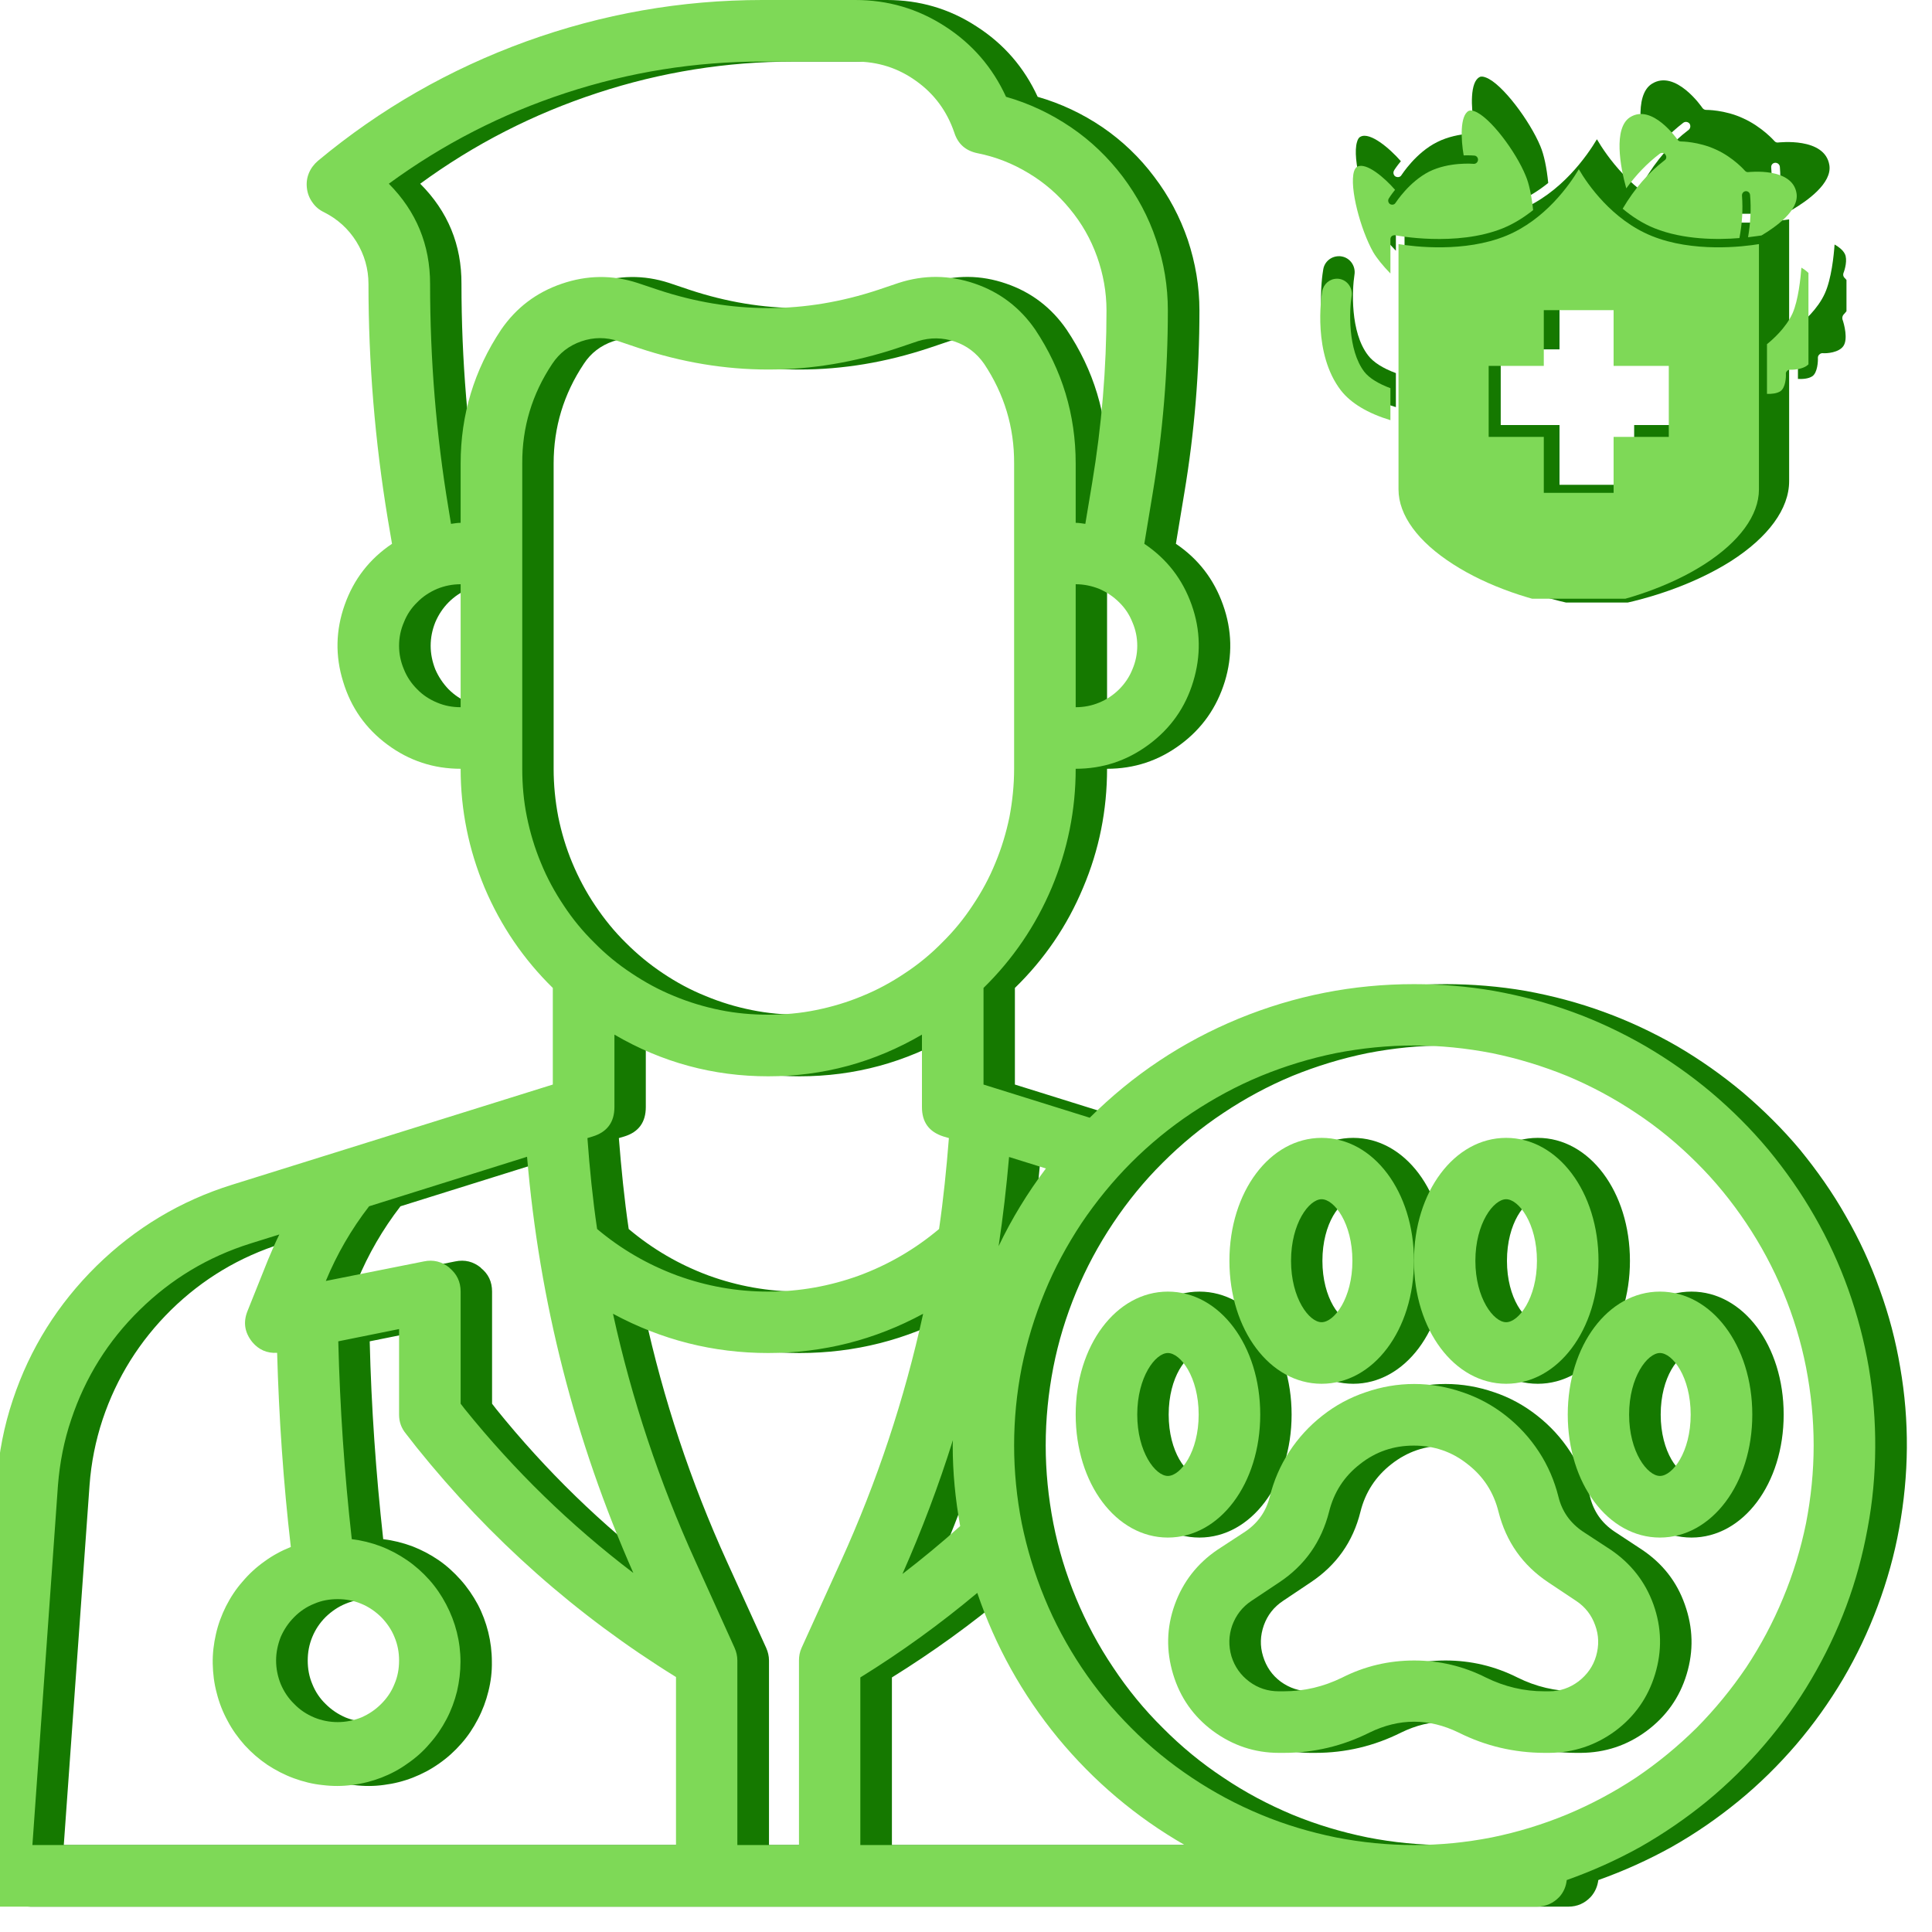 <svg xmlns="http://www.w3.org/2000/svg" xmlns:xlink="http://www.w3.org/1999/xlink" width="50" zoomAndPan="magnify" viewBox="0 0 37.5 37.5" height="50" preserveAspectRatio="xMidYMid meet" version="1.0"><defs><clipPath id="dc95990bd5"><path d="M 26 1.332 L 31 1.332 L 31 5 L 26 5 Z M 26 1.332 " clip-rule="nonzero"/></clipPath><clipPath id="4ac1de2ab5"><path d="M 25.48 4 L 28 4 L 28 8 L 25.48 8 Z M 25.48 4 " clip-rule="nonzero"/></clipPath><clipPath id="937cb8b2f0"><path d="M 31 1.332 L 35.84 1.332 L 35.84 5 L 31 5 Z M 31 1.332 " clip-rule="nonzero"/></clipPath><clipPath id="d3828ae75a"><path d="M 27 2 L 35 2 L 35 11.695 L 27 11.695 Z M 27 2 " clip-rule="nonzero"/></clipPath><clipPath id="f6867a6b6d"><path d="M 34 4 L 35.84 4 L 35.84 8 L 34 8 Z M 34 4 " clip-rule="nonzero"/></clipPath><clipPath id="84b5da9055"><path d="M 0 0 L 37.008 0 L 37.008 37.008 L 0 37.008 Z M 0 0 " clip-rule="nonzero"/></clipPath><clipPath id="c00f959763"><path d="M 0 0 L 37 0 L 37 37.008 L 0 37.008 Z M 0 0 " clip-rule="nonzero"/></clipPath><clipPath id="bb75c002d1"><path d="M 25.48 5 L 27 5 L 27 9 L 25.48 9 Z M 25.48 5 " clip-rule="nonzero"/></clipPath><clipPath id="aecf0e7faf"><path d="M 27 3 L 35 3 L 35 11.621 L 27 11.621 Z M 27 3 " clip-rule="nonzero"/></clipPath><clipPath id="e3e78e0bf9"><path d="M 34 5 L 35.102 5 L 35.102 8 L 34 8 Z M 34 5 " clip-rule="nonzero"/></clipPath></defs><g clip-path="url(#dc95990bd5)"><path fill="#157900" d="M 29.426 3.926 C 29.66 3.832 29.867 3.699 30.051 3.551 C 30.02 3.246 29.969 3.004 29.898 2.836 C 29.695 2.348 29.156 1.621 28.84 1.504 C 28.789 1.484 28.746 1.48 28.719 1.496 C 28.531 1.59 28.551 2.086 28.613 2.418 C 28.742 2.414 28.824 2.422 28.832 2.422 C 28.879 2.426 28.914 2.469 28.91 2.516 C 28.906 2.562 28.863 2.594 28.816 2.59 C 28.812 2.59 28.312 2.547 27.895 2.758 C 27.477 2.965 27.207 3.395 27.203 3.398 C 27.188 3.426 27.16 3.438 27.133 3.438 C 27.117 3.438 27.102 3.434 27.086 3.426 C 27.047 3.402 27.035 3.348 27.059 3.309 C 27.062 3.301 27.109 3.227 27.191 3.129 C 26.969 2.875 26.594 2.559 26.41 2.652 C 26.379 2.664 26.355 2.699 26.34 2.754 C 26.238 3.082 26.48 3.957 26.738 4.418 C 26.812 4.551 26.93 4.699 27.094 4.867 L 27.094 4.156 C 27.094 4.129 27.105 4.105 27.125 4.09 C 27.145 4.074 27.168 4.066 27.195 4.074 C 27.207 4.074 28.457 4.32 29.426 3.926 Z M 29.426 3.926 " fill-opacity="1" fill-rule="nonzero"/></g><g clip-path="url(#4ac1de2ab5)"><path fill="#157900" d="M 26.555 6.898 C 26.203 6.445 26.246 5.617 26.289 5.34 C 26.32 5.168 26.207 5.004 26.039 4.977 C 26.023 4.973 26.004 4.973 25.988 4.973 C 25.836 4.973 25.707 5.082 25.684 5.23 C 25.66 5.363 25.484 6.527 26.07 7.285 C 26.273 7.551 26.617 7.758 27.094 7.902 L 27.094 7.242 C 26.84 7.148 26.656 7.031 26.555 6.898 Z M 26.555 6.898 " fill-opacity="1" fill-rule="nonzero"/></g><g clip-path="url(#937cb8b2f0)"><path fill="#157900" d="M 35.508 3.207 C 35.422 2.656 34.523 2.766 34.512 2.766 C 34.484 2.77 34.457 2.758 34.438 2.734 C 34.438 2.734 34.199 2.461 33.836 2.297 C 33.477 2.129 33.117 2.133 33.113 2.133 C 33.086 2.133 33.059 2.117 33.043 2.094 C 33.039 2.086 32.52 1.332 32.059 1.629 C 31.711 1.855 31.855 2.656 31.98 3.098 C 32.188 2.816 32.414 2.582 32.672 2.383 C 32.711 2.355 32.762 2.363 32.793 2.398 C 32.82 2.438 32.812 2.492 32.777 2.52 C 32.438 2.777 32.152 3.105 31.906 3.523 C 32.094 3.68 32.316 3.824 32.562 3.926 C 33.164 4.168 33.871 4.168 34.324 4.133 C 34.383 3.832 34.402 3.543 34.379 3.25 C 34.375 3.203 34.406 3.164 34.453 3.16 C 34.5 3.156 34.543 3.191 34.547 3.238 C 34.57 3.527 34.555 3.816 34.5 4.117 C 34.648 4.098 34.746 4.082 34.781 4.074 C 35.082 3.898 35.562 3.555 35.508 3.207 Z M 35.508 3.207 " fill-opacity="1" fill-rule="nonzero"/></g><g clip-path="url(#d3828ae75a)"><path fill="#157900" d="M 32.5 4.082 C 31.684 3.754 31.176 3.012 30.996 2.703 C 30.812 3.012 30.305 3.754 29.488 4.082 C 28.629 4.434 27.59 4.309 27.262 4.258 L 27.262 9.34 C 27.262 9.875 27.664 10.426 28.395 10.891 C 29.086 11.332 30.035 11.668 30.996 11.809 C 31.957 11.668 32.902 11.332 33.598 10.891 C 34.324 10.426 34.727 9.875 34.727 9.34 L 34.727 4.258 C 34.402 4.309 33.363 4.434 32.5 4.082 Z M 32.863 8.25 L 31.719 8.25 L 31.719 9.41 L 30.27 9.41 L 30.27 8.25 L 29.129 8.25 L 29.129 6.781 L 30.27 6.781 L 30.27 5.621 L 31.719 5.621 L 31.719 6.781 L 32.863 6.781 Z M 32.863 8.25 " fill-opacity="1" fill-rule="nonzero"/></g><g clip-path="url(#f6867a6b6d)"><path fill="#157900" d="M 35.781 6.109 C 35.785 6.105 35.965 5.926 35.965 5.738 C 35.965 5.551 35.805 5.395 35.805 5.395 C 35.777 5.371 35.77 5.332 35.781 5.301 C 35.809 5.234 35.863 5.039 35.809 4.93 C 35.773 4.855 35.688 4.789 35.609 4.746 C 35.594 4.965 35.547 5.414 35.422 5.691 C 35.285 6 34.996 6.25 34.898 6.328 L 34.898 7.355 C 34.98 7.359 35.102 7.355 35.18 7.301 C 35.277 7.23 35.289 7.016 35.285 6.945 C 35.285 6.922 35.293 6.898 35.312 6.883 C 35.328 6.863 35.352 6.855 35.375 6.855 C 35.457 6.863 35.695 6.844 35.781 6.715 C 35.871 6.582 35.797 6.297 35.762 6.199 C 35.754 6.168 35.762 6.133 35.781 6.109 Z M 35.781 6.109 " fill-opacity="1" fill-rule="nonzero"/></g><path fill="#157900" d="M 31.875 30.082 L 31.336 29.727 C 31.09 29.562 30.934 29.34 30.863 29.055 C 30.785 28.742 30.656 28.449 30.48 28.18 C 30.305 27.91 30.09 27.676 29.836 27.477 C 29.582 27.277 29.305 27.125 29 27.023 C 28.695 26.918 28.383 26.863 28.059 26.863 C 27.734 26.863 27.422 26.918 27.117 27.023 C 26.812 27.125 26.535 27.277 26.281 27.477 C 26.027 27.676 25.812 27.91 25.637 28.18 C 25.461 28.449 25.332 28.742 25.254 29.055 C 25.184 29.34 25.027 29.562 24.781 29.727 L 24.242 30.082 C 23.848 30.348 23.57 30.703 23.414 31.148 C 23.254 31.594 23.242 32.043 23.379 32.496 C 23.516 32.949 23.777 33.316 24.156 33.598 C 24.535 33.879 24.961 34.023 25.434 34.023 L 25.531 34.023 C 26.117 34.023 26.672 33.891 27.195 33.629 C 27.77 33.348 28.348 33.348 28.922 33.629 C 29.445 33.891 30 34.02 30.586 34.023 L 30.684 34.023 C 31.156 34.02 31.582 33.879 31.961 33.598 C 32.34 33.316 32.602 32.949 32.738 32.496 C 32.875 32.043 32.863 31.594 32.703 31.145 C 32.547 30.699 32.27 30.348 31.875 30.082 Z M 30.684 32.828 L 30.586 32.828 C 30.188 32.828 29.812 32.738 29.457 32.562 C 29.016 32.34 28.551 32.23 28.059 32.23 C 27.566 32.23 27.102 32.34 26.66 32.562 C 26.305 32.738 25.926 32.828 25.527 32.828 L 25.434 32.828 C 25.223 32.828 25.031 32.766 24.859 32.641 C 24.691 32.516 24.578 32.352 24.516 32.148 C 24.453 31.945 24.461 31.746 24.531 31.547 C 24.602 31.348 24.727 31.191 24.902 31.074 L 25.438 30.715 C 25.938 30.383 26.262 29.926 26.406 29.344 C 26.5 28.965 26.703 28.656 27.008 28.418 C 27.316 28.176 27.664 28.059 28.051 28.059 C 28.441 28.059 28.789 28.176 29.098 28.418 C 29.402 28.656 29.605 28.965 29.699 29.344 C 29.844 29.926 30.168 30.383 30.668 30.715 L 31.203 31.074 C 31.379 31.191 31.504 31.348 31.574 31.543 C 31.645 31.742 31.652 31.941 31.59 32.145 C 31.531 32.344 31.418 32.508 31.25 32.637 C 31.082 32.762 30.891 32.828 30.684 32.828 Z M 30.684 32.828 " fill-opacity="1" fill-rule="nonzero"/><path fill="#157900" d="M 25.07 27.457 C 25.07 26.117 24.285 25.07 23.281 25.07 C 22.277 25.07 21.488 26.117 21.488 27.457 C 21.488 28.797 22.277 29.844 23.281 29.844 C 24.285 29.844 25.07 28.797 25.07 27.457 Z M 22.684 27.457 C 22.684 26.727 23.035 26.262 23.281 26.262 C 23.523 26.262 23.879 26.727 23.879 27.457 C 23.879 28.184 23.523 28.648 23.281 28.648 C 23.035 28.648 22.684 28.184 22.684 27.457 Z M 22.684 27.457 " fill-opacity="1" fill-rule="nonzero"/><path fill="#157900" d="M 26.266 26.859 C 27.27 26.859 28.055 25.812 28.055 24.473 C 28.055 23.133 27.27 22.086 26.266 22.086 C 25.262 22.086 24.473 23.133 24.473 24.473 C 24.473 25.812 25.262 26.859 26.266 26.859 Z M 26.266 23.277 C 26.508 23.277 26.863 23.742 26.863 24.473 C 26.863 25.199 26.508 25.664 26.266 25.664 C 26.02 25.664 25.668 25.199 25.668 24.473 C 25.668 23.742 26.02 23.277 26.266 23.277 Z M 26.266 23.277 " fill-opacity="1" fill-rule="nonzero"/><path fill="#157900" d="M 31.039 27.457 C 31.039 28.797 31.824 29.844 32.832 29.844 C 33.836 29.844 34.621 28.797 34.621 27.457 C 34.621 26.117 33.836 25.07 32.832 25.07 C 31.824 25.07 31.039 26.117 31.039 27.457 Z M 33.426 27.457 C 33.426 28.184 33.074 28.648 32.832 28.648 C 32.586 28.648 32.234 28.184 32.234 27.457 C 32.234 26.727 32.586 26.262 32.832 26.262 C 33.074 26.262 33.426 26.727 33.426 27.457 Z M 33.426 27.457 " fill-opacity="1" fill-rule="nonzero"/><path fill="#157900" d="M 29.848 26.859 C 30.852 26.859 31.637 25.812 31.637 24.473 C 31.637 23.133 30.852 22.086 29.848 22.086 C 28.84 22.086 28.055 23.133 28.055 24.473 C 28.055 25.812 28.84 26.859 29.848 26.859 Z M 29.848 23.277 C 30.09 23.277 30.441 23.742 30.441 24.473 C 30.441 25.199 30.09 25.664 29.848 25.664 C 29.602 25.664 29.25 25.199 29.25 24.473 C 29.25 23.742 29.602 23.277 29.848 23.277 Z M 29.848 23.277 " fill-opacity="1" fill-rule="nonzero"/><g clip-path="url(#84b5da9055)"><path fill="#157900" d="M 28.055 19.102 C 26.875 19.102 25.742 19.324 24.652 19.773 C 23.562 20.223 22.598 20.863 21.762 21.695 L 19.699 21.051 L 19.699 19.176 C 20.273 18.617 20.715 17.969 21.023 17.23 C 21.336 16.492 21.488 15.723 21.488 14.922 C 22.016 14.922 22.488 14.766 22.91 14.453 C 23.332 14.141 23.617 13.734 23.773 13.23 C 23.926 12.73 23.914 12.23 23.738 11.738 C 23.562 11.242 23.258 10.848 22.824 10.555 L 22.988 9.566 C 23.184 8.395 23.281 7.215 23.281 6.027 C 23.281 5.559 23.203 5.102 23.055 4.656 C 22.902 4.211 22.688 3.805 22.402 3.43 C 22.121 3.055 21.785 2.734 21.398 2.469 C 21.012 2.207 20.59 2.008 20.141 1.879 C 19.879 1.309 19.484 0.852 18.953 0.512 C 18.426 0.168 17.844 0 17.215 0 L 15.406 0 C 13.832 0 12.305 0.27 10.82 0.805 C 9.34 1.344 7.992 2.113 6.781 3.121 C 6.703 3.188 6.645 3.266 6.609 3.359 C 6.57 3.453 6.559 3.551 6.57 3.652 C 6.582 3.754 6.617 3.844 6.672 3.926 C 6.73 4.012 6.805 4.074 6.898 4.117 C 7.164 4.25 7.371 4.441 7.527 4.691 C 7.684 4.945 7.762 5.219 7.762 5.512 C 7.762 7.043 7.887 8.562 8.141 10.074 L 8.219 10.555 C 7.785 10.848 7.48 11.242 7.305 11.738 C 7.129 12.23 7.117 12.73 7.27 13.23 C 7.422 13.734 7.711 14.141 8.133 14.453 C 8.555 14.766 9.027 14.922 9.551 14.922 C 9.551 15.723 9.707 16.492 10.02 17.23 C 10.328 17.969 10.77 18.617 11.344 19.176 L 11.344 21.051 L 5.113 22.996 C 4.113 23.309 3.234 23.836 2.484 24.57 C 1.738 25.309 1.195 26.172 0.859 27.168 C 0.691 27.68 0.586 28.203 0.547 28.742 L 0.004 36.367 C -0.012 36.539 0.043 36.691 0.16 36.816 C 0.281 36.945 0.426 37.008 0.598 37.008 L 30.441 37.008 C 30.617 37.008 30.762 36.941 30.879 36.816 C 30.961 36.723 31.008 36.613 31.023 36.492 C 31.516 36.316 31.992 36.102 32.449 35.848 C 32.906 35.59 33.336 35.293 33.742 34.961 C 34.148 34.629 34.52 34.262 34.863 33.863 C 35.203 33.465 35.504 33.043 35.773 32.59 C 36.039 32.137 36.262 31.668 36.445 31.176 C 36.629 30.684 36.77 30.18 36.863 29.664 C 36.957 29.148 37.008 28.629 37.012 28.105 C 37.016 27.582 36.973 27.059 36.883 26.543 C 36.797 26.027 36.664 25.52 36.484 25.027 C 36.309 24.535 36.09 24.059 35.828 23.605 C 35.57 23.148 35.27 22.723 34.938 22.316 C 34.602 21.914 34.23 21.547 33.832 21.207 C 33.43 20.871 33.004 20.57 32.551 20.305 C 32.094 20.043 31.621 19.82 31.129 19.641 C 30.637 19.461 30.133 19.328 29.617 19.234 C 29.102 19.145 28.578 19.102 28.055 19.102 Z M 19.25 29.621 C 18.887 29.945 18.516 30.254 18.129 30.551 C 18.5 29.703 18.828 28.836 19.109 27.953 C 19.109 27.984 19.102 28.02 19.102 28.055 C 19.105 28.582 19.152 29.102 19.25 29.621 Z M 9.332 24.605 C 9.188 24.488 9.023 24.445 8.836 24.484 L 6.934 24.863 C 7.148 24.344 7.43 23.859 7.773 23.414 L 10.844 22.453 C 11.082 25.262 11.77 27.953 12.906 30.531 C 11.684 29.605 10.594 28.543 9.633 27.352 L 9.551 27.246 L 9.551 25.07 C 9.551 24.879 9.48 24.727 9.332 24.609 Z M 8.359 32.23 C 8.359 32.391 8.328 32.543 8.27 32.688 C 8.207 32.836 8.121 32.965 8.008 33.074 C 7.898 33.188 7.77 33.273 7.621 33.336 C 7.477 33.395 7.324 33.426 7.164 33.426 C 7.008 33.426 6.855 33.395 6.707 33.336 C 6.562 33.273 6.434 33.188 6.32 33.074 C 6.207 32.965 6.121 32.836 6.062 32.688 C 6 32.543 5.973 32.391 5.973 32.23 C 5.973 32.074 6 31.922 6.062 31.773 C 6.121 31.629 6.207 31.5 6.32 31.387 C 6.434 31.277 6.562 31.188 6.707 31.129 C 6.855 31.066 7.008 31.039 7.164 31.039 C 7.324 31.039 7.477 31.066 7.621 31.129 C 7.77 31.188 7.898 31.277 8.008 31.387 C 8.121 31.5 8.207 31.629 8.27 31.773 C 8.328 31.922 8.359 32.074 8.359 32.23 Z M 14.871 31.984 L 14.109 30.309 C 13.406 28.762 12.875 27.16 12.512 25.5 C 13.449 26.008 14.453 26.262 15.52 26.262 C 16.59 26.262 17.594 26.008 18.531 25.5 C 18.168 27.16 17.637 28.762 16.934 30.309 L 16.172 31.984 C 16.137 32.062 16.117 32.145 16.117 32.23 L 16.117 35.812 L 14.926 35.812 L 14.926 32.23 C 14.926 32.145 14.906 32.062 14.871 31.984 Z M 20.914 22.68 C 20.555 23.152 20.25 23.656 19.992 24.188 C 20.082 23.617 20.148 23.039 20.199 22.457 Z M 21.488 13.727 L 21.488 11.34 C 21.648 11.34 21.801 11.371 21.945 11.43 C 22.094 11.492 22.223 11.578 22.336 11.691 C 22.445 11.801 22.531 11.93 22.594 12.078 C 22.652 12.223 22.684 12.375 22.684 12.535 C 22.684 12.691 22.652 12.844 22.594 12.992 C 22.531 13.137 22.445 13.266 22.336 13.379 C 22.223 13.492 22.094 13.578 21.945 13.637 C 21.801 13.699 21.648 13.727 21.488 13.727 Z M 8.359 12.535 C 8.359 12.375 8.391 12.223 8.449 12.078 C 8.512 11.93 8.598 11.801 8.707 11.691 C 8.82 11.578 8.949 11.492 9.094 11.43 C 9.242 11.371 9.395 11.34 9.551 11.34 L 9.551 13.727 C 9.395 13.727 9.242 13.699 9.094 13.637 C 8.949 13.578 8.82 13.492 8.707 13.379 C 8.598 13.266 8.512 13.137 8.449 12.992 C 8.391 12.844 8.359 12.691 8.359 12.535 Z M 10.336 6.398 C 9.812 7.184 9.551 8.051 9.551 8.996 L 9.551 10.148 C 9.488 10.148 9.426 10.16 9.363 10.168 L 9.316 9.879 C 9.078 8.434 8.957 6.977 8.957 5.512 C 8.961 4.754 8.695 4.105 8.156 3.566 C 9.207 2.797 10.355 2.211 11.594 1.805 C 12.832 1.398 14.105 1.195 15.406 1.195 L 17.215 1.195 C 17.648 1.195 18.043 1.32 18.398 1.574 C 18.75 1.828 18.996 2.164 19.133 2.574 C 19.207 2.797 19.355 2.926 19.582 2.973 C 19.934 3.043 20.266 3.172 20.574 3.359 C 20.883 3.543 21.148 3.777 21.379 4.055 C 21.605 4.332 21.781 4.641 21.902 4.98 C 22.023 5.32 22.086 5.668 22.086 6.027 C 22.086 7.148 21.996 8.266 21.809 9.371 L 21.676 10.168 C 21.613 10.16 21.555 10.148 21.488 10.148 L 21.488 8.996 C 21.492 8.051 21.23 7.184 20.703 6.398 C 20.41 5.973 20.02 5.672 19.527 5.504 C 19.039 5.336 18.547 5.332 18.051 5.492 L 17.656 5.625 C 16.234 6.098 14.809 6.098 13.383 5.625 L 12.988 5.492 C 12.496 5.332 12.004 5.34 11.512 5.508 C 11.023 5.676 10.629 5.973 10.336 6.398 Z M 10.746 14.922 L 10.746 8.996 C 10.746 8.293 10.941 7.648 11.332 7.062 C 11.469 6.852 11.66 6.707 11.898 6.625 C 12.133 6.543 12.371 6.543 12.613 6.621 L 13.008 6.754 C 14.684 7.312 16.359 7.312 18.035 6.754 L 18.43 6.621 C 18.668 6.547 18.906 6.551 19.145 6.629 C 19.379 6.711 19.57 6.855 19.711 7.062 C 20.102 7.648 20.297 8.293 20.297 8.996 L 20.297 14.922 C 20.297 15.234 20.266 15.547 20.203 15.855 C 20.145 16.16 20.051 16.461 19.934 16.75 C 19.812 17.039 19.664 17.312 19.492 17.574 C 19.316 17.836 19.121 18.078 18.898 18.297 C 18.676 18.52 18.434 18.719 18.176 18.891 C 17.914 19.066 17.637 19.215 17.348 19.332 C 17.059 19.453 16.762 19.543 16.453 19.605 C 16.145 19.668 15.836 19.695 15.52 19.695 C 15.207 19.695 14.898 19.668 14.59 19.605 C 14.281 19.543 13.984 19.453 13.695 19.332 C 13.402 19.215 13.129 19.066 12.867 18.891 C 12.609 18.719 12.367 18.52 12.145 18.297 C 11.922 18.078 11.727 17.836 11.551 17.574 C 11.375 17.312 11.23 17.039 11.109 16.75 C 10.988 16.461 10.898 16.16 10.836 15.855 C 10.777 15.547 10.746 15.234 10.746 14.922 Z M 15.52 20.891 C 16.59 20.891 17.582 20.621 18.504 20.082 L 18.504 21.488 C 18.504 21.781 18.645 21.969 18.922 22.059 L 19.027 22.09 C 18.984 22.684 18.926 23.273 18.84 23.855 C 18.375 24.246 17.855 24.547 17.285 24.758 C 16.715 24.965 16.129 25.07 15.52 25.07 C 14.914 25.07 14.324 24.965 13.754 24.758 C 13.184 24.547 12.668 24.246 12.203 23.855 C 12.117 23.273 12.059 22.684 12.012 22.09 L 12.117 22.059 C 12.398 21.973 12.535 21.781 12.535 21.488 L 12.535 20.082 C 13.457 20.621 14.453 20.891 15.52 20.891 Z M 1.738 28.828 C 1.77 28.391 1.855 27.965 1.992 27.551 C 2.266 26.734 2.711 26.027 3.32 25.426 C 3.934 24.824 4.652 24.395 5.473 24.137 L 6.031 23.961 C 5.953 24.125 5.879 24.293 5.809 24.461 L 5.414 25.445 C 5.328 25.668 5.359 25.867 5.512 26.051 C 5.637 26.199 5.797 26.27 5.988 26.258 C 6.023 27.512 6.113 28.777 6.254 30.027 C 6.074 30.098 5.906 30.191 5.746 30.305 C 5.59 30.418 5.449 30.547 5.32 30.695 C 5.195 30.84 5.086 31 5 31.176 C 4.914 31.348 4.848 31.527 4.801 31.719 C 4.758 31.906 4.738 32.098 4.742 32.293 C 4.742 32.484 4.77 32.676 4.816 32.863 C 4.867 33.051 4.938 33.23 5.027 33.402 C 5.121 33.574 5.23 33.73 5.363 33.875 C 5.492 34.02 5.637 34.145 5.797 34.254 C 5.961 34.359 6.129 34.449 6.312 34.516 C 6.496 34.582 6.684 34.629 6.875 34.648 C 7.066 34.672 7.262 34.672 7.453 34.645 C 7.645 34.621 7.832 34.574 8.012 34.504 C 8.191 34.434 8.363 34.344 8.523 34.23 C 8.68 34.121 8.824 33.992 8.953 33.844 C 9.082 33.699 9.188 33.539 9.277 33.367 C 9.367 33.195 9.434 33.016 9.48 32.828 C 9.527 32.641 9.551 32.449 9.547 32.254 C 9.547 32.059 9.523 31.867 9.477 31.68 C 9.43 31.492 9.363 31.312 9.273 31.141 C 9.18 30.969 9.07 30.809 8.941 30.664 C 8.812 30.52 8.672 30.391 8.512 30.281 C 8.352 30.172 8.18 30.082 8 30.012 C 7.816 29.945 7.629 29.898 7.438 29.875 C 7.297 28.598 7.207 27.312 7.176 26.035 L 8.359 25.797 L 8.359 27.457 C 8.359 27.598 8.402 27.719 8.488 27.828 L 8.703 28.098 C 10.125 29.867 11.801 31.355 13.73 32.551 L 13.73 35.812 L 1.238 35.812 Z M 17.312 35.812 L 17.312 32.559 C 18.105 32.066 18.863 31.52 19.578 30.918 C 19.934 31.953 20.453 32.891 21.148 33.734 C 21.84 34.574 22.66 35.27 23.609 35.812 Z M 28.055 35.812 C 27.547 35.812 27.043 35.762 26.543 35.664 C 26.043 35.562 25.559 35.418 25.086 35.223 C 24.617 35.027 24.168 34.789 23.746 34.504 C 23.32 34.223 22.93 33.902 22.57 33.539 C 22.207 33.18 21.887 32.789 21.605 32.363 C 21.32 31.941 21.082 31.492 20.887 31.023 C 20.691 30.551 20.543 30.066 20.445 29.566 C 20.348 29.066 20.297 28.562 20.297 28.055 C 20.297 27.543 20.348 27.039 20.445 26.539 C 20.543 26.039 20.691 25.555 20.887 25.082 C 21.082 24.613 21.32 24.168 21.605 23.742 C 21.887 23.32 22.207 22.926 22.57 22.566 C 22.93 22.207 23.32 21.883 23.746 21.602 C 24.168 21.32 24.617 21.078 25.086 20.883 C 25.559 20.691 26.043 20.543 26.543 20.441 C 27.043 20.344 27.547 20.293 28.055 20.293 C 28.566 20.293 29.07 20.344 29.57 20.441 C 30.07 20.543 30.555 20.691 31.023 20.883 C 31.496 21.078 31.941 21.32 32.367 21.602 C 32.789 21.883 33.184 22.207 33.543 22.566 C 33.902 22.926 34.223 23.32 34.508 23.742 C 34.789 24.168 35.031 24.613 35.223 25.082 C 35.418 25.555 35.566 26.039 35.664 26.539 C 35.766 27.039 35.816 27.543 35.816 28.055 C 35.816 28.562 35.766 29.066 35.664 29.566 C 35.566 30.066 35.418 30.551 35.223 31.02 C 35.027 31.492 34.789 31.938 34.504 32.363 C 34.223 32.785 33.898 33.176 33.539 33.539 C 33.18 33.898 32.789 34.219 32.363 34.504 C 31.941 34.785 31.492 35.023 31.023 35.219 C 30.555 35.414 30.066 35.562 29.57 35.664 C 29.07 35.762 28.566 35.812 28.055 35.812 Z M 28.055 35.812 " fill-opacity="1" fill-rule="nonzero"/></g><path fill="#7ed957" d="M 31.266 30.082 L 30.723 29.727 C 30.48 29.562 30.32 29.34 30.25 29.055 C 30.172 28.742 30.047 28.449 29.871 28.18 C 29.695 27.91 29.48 27.676 29.227 27.477 C 28.973 27.277 28.691 27.125 28.387 27.023 C 28.082 26.918 27.77 26.863 27.449 26.863 C 27.125 26.863 26.812 26.918 26.508 27.023 C 26.203 27.125 25.922 27.277 25.668 27.477 C 25.414 27.676 25.199 27.91 25.023 28.18 C 24.848 28.449 24.723 28.742 24.645 29.055 C 24.574 29.34 24.414 29.562 24.172 29.727 L 23.629 30.082 C 23.238 30.348 22.961 30.703 22.801 31.148 C 22.641 31.594 22.633 32.043 22.77 32.496 C 22.906 32.949 23.164 33.316 23.543 33.598 C 23.926 33.879 24.352 34.023 24.824 34.023 L 24.918 34.023 C 25.504 34.023 26.059 33.891 26.582 33.629 C 27.16 33.348 27.734 33.348 28.312 33.629 C 28.836 33.891 29.387 34.02 29.973 34.023 L 30.07 34.023 C 30.543 34.02 30.969 33.879 31.352 33.598 C 31.73 33.316 31.988 32.949 32.125 32.496 C 32.262 32.043 32.254 31.594 32.094 31.145 C 31.934 30.699 31.656 30.348 31.266 30.082 Z M 30.07 32.828 L 29.977 32.828 C 29.578 32.828 29.203 32.738 28.844 32.562 C 28.406 32.34 27.938 32.23 27.449 32.23 C 26.957 32.23 26.488 32.34 26.051 32.562 C 25.691 32.738 25.316 32.828 24.914 32.828 L 24.82 32.828 C 24.609 32.828 24.418 32.766 24.25 32.641 C 24.082 32.516 23.965 32.352 23.902 32.148 C 23.844 31.945 23.848 31.746 23.918 31.547 C 23.992 31.348 24.113 31.191 24.289 31.074 L 24.828 30.715 C 25.328 30.383 25.648 29.926 25.797 29.344 C 25.891 28.965 26.09 28.656 26.398 28.418 C 26.703 28.176 27.051 28.059 27.441 28.059 C 27.832 28.059 28.18 28.176 28.484 28.418 C 28.793 28.656 28.992 28.965 29.086 29.344 C 29.234 29.926 29.555 30.383 30.055 30.715 L 30.594 31.074 C 30.77 31.191 30.891 31.348 30.961 31.543 C 31.035 31.742 31.039 31.941 30.98 32.145 C 30.922 32.344 30.805 32.508 30.637 32.637 C 30.469 32.762 30.281 32.828 30.07 32.828 Z M 30.07 32.828 " fill-opacity="1" fill-rule="nonzero"/><path fill="#7ed957" d="M 24.461 27.457 C 24.461 26.117 23.676 25.07 22.668 25.07 C 21.664 25.07 20.879 26.117 20.879 27.457 C 20.879 28.797 21.664 29.844 22.668 29.844 C 23.676 29.844 24.461 28.797 24.461 27.457 Z M 22.074 27.457 C 22.074 26.727 22.426 26.262 22.668 26.262 C 22.914 26.262 23.266 26.727 23.266 27.457 C 23.266 28.184 22.914 28.648 22.668 28.648 C 22.426 28.648 22.074 28.184 22.074 27.457 Z M 22.074 27.457 " fill-opacity="1" fill-rule="nonzero"/><path fill="#7ed957" d="M 25.652 26.859 C 26.66 26.859 27.445 25.812 27.445 24.473 C 27.445 23.133 26.66 22.086 25.652 22.086 C 24.648 22.086 23.863 23.133 23.863 24.473 C 23.863 25.812 24.648 26.859 25.652 26.859 Z M 25.652 23.277 C 25.898 23.277 26.25 23.742 26.25 24.473 C 26.25 25.199 25.898 25.664 25.652 25.664 C 25.41 25.664 25.059 25.199 25.059 24.473 C 25.059 23.742 25.41 23.277 25.652 23.277 Z M 25.652 23.277 " fill-opacity="1" fill-rule="nonzero"/><path fill="#7ed957" d="M 30.43 27.457 C 30.43 28.797 31.215 29.844 32.219 29.844 C 33.223 29.844 34.012 28.797 34.012 27.457 C 34.012 26.117 33.223 25.07 32.219 25.07 C 31.215 25.07 30.43 26.117 30.43 27.457 Z M 32.816 27.457 C 32.816 28.184 32.465 28.648 32.219 28.648 C 31.977 28.648 31.621 28.184 31.621 27.457 C 31.621 26.727 31.977 26.262 32.219 26.262 C 32.465 26.262 32.816 26.727 32.816 27.457 Z M 32.816 27.457 " fill-opacity="1" fill-rule="nonzero"/><path fill="#7ed957" d="M 29.234 26.859 C 30.238 26.859 31.027 25.812 31.027 24.473 C 31.027 23.133 30.238 22.086 29.234 22.086 C 28.23 22.086 27.445 23.133 27.445 24.473 C 27.445 25.812 28.23 26.859 29.234 26.859 Z M 29.234 23.277 C 29.477 23.277 29.832 23.742 29.832 24.473 C 29.832 25.199 29.477 25.664 29.234 25.664 C 28.992 25.664 28.637 25.199 28.637 24.473 C 28.637 23.742 28.992 23.277 29.234 23.277 Z M 29.234 23.277 " fill-opacity="1" fill-rule="nonzero"/><g clip-path="url(#c00f959763)"><path fill="#7ed957" d="M 27.445 19.102 C 26.266 19.102 25.133 19.324 24.039 19.773 C 22.949 20.223 21.988 20.863 21.152 21.695 L 19.09 21.051 L 19.09 19.176 C 19.66 18.617 20.102 17.969 20.414 17.23 C 20.723 16.492 20.879 15.723 20.879 14.922 C 21.402 14.922 21.875 14.766 22.297 14.453 C 22.719 14.141 23.008 13.734 23.16 13.23 C 23.312 12.73 23.305 12.23 23.129 11.738 C 22.953 11.242 22.648 10.848 22.211 10.555 L 22.375 9.566 C 22.57 8.395 22.668 7.215 22.668 6.027 C 22.668 5.559 22.594 5.102 22.441 4.656 C 22.293 4.211 22.074 3.805 21.793 3.43 C 21.508 3.055 21.176 2.734 20.785 2.469 C 20.398 2.207 19.98 2.008 19.527 1.879 C 19.266 1.309 18.871 0.852 18.344 0.512 C 17.812 0.168 17.234 0 16.602 0 L 14.797 0 C 13.219 0 11.691 0.27 10.211 0.805 C 8.727 1.344 7.383 2.113 6.172 3.121 C 6.094 3.188 6.035 3.266 5.996 3.359 C 5.957 3.453 5.945 3.551 5.957 3.652 C 5.969 3.754 6.004 3.844 6.062 3.926 C 6.121 4.012 6.195 4.074 6.285 4.117 C 6.551 4.25 6.762 4.441 6.918 4.691 C 7.074 4.945 7.152 5.219 7.152 5.512 C 7.152 7.043 7.277 8.562 7.527 10.074 L 7.609 10.555 C 7.172 10.848 6.867 11.242 6.691 11.738 C 6.516 12.23 6.504 12.73 6.66 13.23 C 6.812 13.734 7.098 14.141 7.52 14.453 C 7.941 14.766 8.418 14.922 8.941 14.922 C 8.941 15.723 9.098 16.492 9.406 17.23 C 9.719 17.969 10.16 18.617 10.73 19.176 L 10.73 21.051 L 4.504 22.996 C 3.5 23.309 2.625 23.836 1.875 24.57 C 1.125 25.309 0.582 26.172 0.25 27.168 C 0.078 27.68 -0.023 28.203 -0.062 28.742 L -0.609 36.367 C -0.621 36.539 -0.566 36.691 -0.449 36.816 C -0.332 36.945 -0.188 37.008 -0.012 37.008 L 29.832 37.008 C 30.004 37.008 30.152 36.941 30.27 36.816 C 30.352 36.723 30.398 36.613 30.41 36.492 C 30.906 36.316 31.383 36.102 31.84 35.848 C 32.293 35.59 32.727 35.293 33.133 34.961 C 33.535 34.629 33.91 34.262 34.25 33.863 C 34.59 33.465 34.895 33.043 35.16 32.59 C 35.426 32.137 35.652 31.668 35.836 31.176 C 36.02 30.684 36.156 30.18 36.25 29.664 C 36.348 29.148 36.395 28.629 36.398 28.105 C 36.402 27.582 36.359 27.059 36.273 26.543 C 36.184 26.027 36.051 25.52 35.875 25.027 C 35.699 24.535 35.48 24.059 35.219 23.605 C 34.957 23.148 34.66 22.723 34.324 22.316 C 33.988 21.914 33.621 21.547 33.219 21.207 C 32.82 20.871 32.391 20.57 31.938 20.305 C 31.484 20.043 31.012 19.82 30.52 19.641 C 30.027 19.461 29.523 19.328 29.004 19.234 C 28.488 19.145 27.969 19.102 27.445 19.102 Z M 18.637 29.621 C 18.277 29.945 17.902 30.254 17.516 30.551 C 17.891 29.703 18.219 28.836 18.496 27.953 C 18.496 27.984 18.492 28.02 18.492 28.055 C 18.492 28.582 18.543 29.102 18.637 29.621 Z M 8.723 24.605 C 8.578 24.488 8.41 24.445 8.227 24.484 L 6.324 24.863 C 6.539 24.344 6.82 23.859 7.164 23.414 L 10.23 22.453 C 10.469 25.262 11.156 27.953 12.293 30.531 C 11.074 29.605 9.984 28.543 9.023 27.352 L 8.941 27.246 L 8.941 25.07 C 8.941 24.879 8.867 24.727 8.723 24.609 Z M 7.746 32.23 C 7.746 32.391 7.719 32.543 7.656 32.688 C 7.598 32.836 7.508 32.965 7.398 33.074 C 7.285 33.188 7.156 33.273 7.012 33.336 C 6.863 33.395 6.711 33.426 6.555 33.426 C 6.395 33.426 6.242 33.395 6.098 33.336 C 5.949 33.273 5.82 33.188 5.711 33.074 C 5.598 32.965 5.512 32.836 5.449 32.688 C 5.391 32.543 5.359 32.391 5.359 32.23 C 5.359 32.074 5.391 31.922 5.449 31.773 C 5.512 31.629 5.598 31.5 5.711 31.387 C 5.82 31.277 5.949 31.188 6.098 31.129 C 6.242 31.066 6.395 31.039 6.555 31.039 C 6.711 31.039 6.863 31.066 7.012 31.129 C 7.156 31.188 7.285 31.277 7.398 31.387 C 7.508 31.5 7.598 31.629 7.656 31.773 C 7.719 31.922 7.746 32.074 7.746 32.23 Z M 14.258 31.984 L 13.5 30.309 C 12.797 28.762 12.262 27.16 11.898 25.5 C 12.84 26.008 13.844 26.262 14.91 26.262 C 15.977 26.262 16.98 26.008 17.918 25.5 C 17.555 27.16 17.023 28.762 16.32 30.309 L 15.559 31.984 C 15.523 32.062 15.508 32.145 15.508 32.23 L 15.508 35.812 L 14.312 35.812 L 14.312 32.23 C 14.312 32.145 14.293 32.062 14.258 31.984 Z M 20.301 22.68 C 19.945 23.152 19.637 23.656 19.383 24.188 C 19.469 23.617 19.535 23.039 19.586 22.457 Z M 20.879 13.727 L 20.879 11.34 C 21.035 11.34 21.188 11.371 21.336 11.43 C 21.48 11.492 21.609 11.578 21.723 11.691 C 21.836 11.801 21.922 11.93 21.98 12.078 C 22.043 12.223 22.074 12.375 22.074 12.535 C 22.074 12.691 22.043 12.844 21.98 12.992 C 21.922 13.137 21.836 13.266 21.723 13.379 C 21.609 13.492 21.48 13.578 21.336 13.637 C 21.188 13.699 21.035 13.727 20.879 13.727 Z M 7.746 12.535 C 7.746 12.375 7.777 12.223 7.84 12.078 C 7.898 11.93 7.984 11.801 8.098 11.691 C 8.207 11.578 8.34 11.492 8.484 11.43 C 8.629 11.371 8.781 11.34 8.941 11.34 L 8.941 13.727 C 8.781 13.727 8.629 13.699 8.484 13.637 C 8.34 13.578 8.207 13.492 8.098 13.379 C 7.984 13.266 7.898 13.137 7.84 12.992 C 7.777 12.844 7.746 12.691 7.746 12.535 Z M 9.727 6.398 C 9.203 7.184 8.941 8.051 8.941 8.996 L 8.941 10.148 C 8.875 10.148 8.816 10.16 8.754 10.168 L 8.707 9.879 C 8.465 8.434 8.348 6.977 8.348 5.512 C 8.348 4.754 8.082 4.105 7.547 3.566 C 8.598 2.797 9.742 2.211 10.98 1.805 C 12.223 1.398 13.492 1.195 14.797 1.195 L 16.602 1.195 C 17.039 1.195 17.434 1.32 17.785 1.574 C 18.141 1.828 18.383 2.164 18.523 2.574 C 18.594 2.797 18.746 2.926 18.969 2.973 C 19.324 3.043 19.652 3.172 19.961 3.359 C 20.27 3.543 20.539 3.777 20.766 4.055 C 20.996 4.332 21.172 4.641 21.293 4.98 C 21.414 5.32 21.477 5.668 21.477 6.027 C 21.477 7.148 21.383 8.266 21.199 9.371 L 21.066 10.168 C 21.004 10.16 20.941 10.148 20.879 10.148 L 20.879 8.996 C 20.879 8.051 20.617 7.184 20.094 6.398 C 19.801 5.973 19.41 5.672 18.918 5.504 C 18.426 5.336 17.934 5.332 17.441 5.492 L 17.047 5.625 C 15.621 6.098 14.195 6.098 12.773 5.625 L 12.375 5.492 C 11.883 5.332 11.391 5.34 10.902 5.508 C 10.41 5.676 10.02 5.973 9.727 6.398 Z M 10.137 14.922 L 10.137 8.996 C 10.133 8.293 10.328 7.648 10.719 7.062 C 10.859 6.852 11.047 6.707 11.285 6.625 C 11.523 6.543 11.762 6.543 12 6.621 L 12.395 6.754 C 14.07 7.312 15.75 7.312 17.426 6.754 L 17.82 6.621 C 18.059 6.547 18.297 6.551 18.531 6.629 C 18.77 6.711 18.957 6.855 19.102 7.062 C 19.492 7.648 19.688 8.293 19.684 8.996 L 19.684 14.922 C 19.684 15.234 19.652 15.547 19.594 15.855 C 19.531 16.16 19.441 16.461 19.32 16.75 C 19.203 17.039 19.055 17.312 18.879 17.574 C 18.707 17.836 18.508 18.078 18.285 18.297 C 18.066 18.52 17.824 18.719 17.562 18.891 C 17.301 19.066 17.027 19.215 16.738 19.332 C 16.449 19.453 16.148 19.543 15.84 19.605 C 15.535 19.668 15.223 19.695 14.91 19.695 C 14.598 19.695 14.285 19.668 13.977 19.605 C 13.672 19.543 13.371 19.453 13.082 19.332 C 12.793 19.215 12.52 19.066 12.258 18.891 C 11.996 18.719 11.754 18.52 11.535 18.297 C 11.312 18.078 11.113 17.836 10.941 17.574 C 10.766 17.312 10.617 17.039 10.5 16.75 C 10.379 16.461 10.289 16.16 10.227 15.855 C 10.164 15.547 10.137 15.234 10.137 14.922 Z M 14.91 20.891 C 15.977 20.891 16.973 20.621 17.895 20.082 L 17.895 21.488 C 17.895 21.781 18.031 21.969 18.312 22.059 L 18.418 22.09 C 18.371 22.684 18.312 23.273 18.227 23.855 C 17.762 24.246 17.246 24.547 16.676 24.758 C 16.105 24.965 15.516 25.07 14.91 25.07 C 14.301 25.07 13.715 24.965 13.145 24.758 C 12.574 24.547 12.055 24.246 11.59 23.855 C 11.504 23.273 11.445 22.684 11.402 22.09 L 11.504 22.059 C 11.785 21.973 11.926 21.781 11.926 21.488 L 11.926 20.082 C 12.848 20.621 13.844 20.891 14.91 20.891 Z M 1.125 28.828 C 1.16 28.391 1.242 27.965 1.383 27.551 C 1.656 26.734 2.098 26.027 2.711 25.426 C 3.324 24.824 4.039 24.395 4.859 24.137 L 5.422 23.961 C 5.34 24.125 5.27 24.293 5.199 24.461 L 4.805 25.445 C 4.715 25.668 4.75 25.867 4.898 26.051 C 5.023 26.199 5.184 26.27 5.379 26.258 C 5.414 27.512 5.5 28.777 5.645 30.027 C 5.465 30.098 5.293 30.191 5.137 30.305 C 4.977 30.418 4.836 30.547 4.711 30.695 C 4.582 30.84 4.477 31 4.387 31.176 C 4.301 31.348 4.234 31.527 4.191 31.719 C 4.148 31.906 4.125 32.098 4.129 32.293 C 4.133 32.484 4.156 32.676 4.207 32.863 C 4.254 33.051 4.324 33.23 4.418 33.402 C 4.508 33.574 4.621 33.73 4.75 33.875 C 4.883 34.02 5.027 34.145 5.188 34.254 C 5.348 34.359 5.52 34.449 5.703 34.516 C 5.883 34.582 6.07 34.629 6.262 34.648 C 6.457 34.672 6.648 34.672 6.84 34.645 C 7.035 34.621 7.219 34.574 7.402 34.504 C 7.582 34.434 7.754 34.344 7.91 34.23 C 8.07 34.121 8.215 33.992 8.34 33.844 C 8.469 33.699 8.578 33.539 8.668 33.367 C 8.758 33.195 8.824 33.016 8.871 32.828 C 8.914 32.641 8.938 32.449 8.938 32.254 C 8.938 32.059 8.914 31.867 8.867 31.68 C 8.82 31.492 8.75 31.312 8.66 31.141 C 8.57 30.969 8.461 30.809 8.332 30.664 C 8.203 30.52 8.059 30.391 7.898 30.281 C 7.738 30.172 7.57 30.082 7.387 30.012 C 7.207 29.945 7.02 29.898 6.828 29.875 C 6.684 28.598 6.598 27.312 6.566 26.035 L 7.746 25.797 L 7.746 27.457 C 7.746 27.598 7.789 27.719 7.879 27.828 L 8.09 28.098 C 9.512 29.867 11.188 31.355 13.121 32.551 L 13.121 35.812 L 0.629 35.812 Z M 16.699 35.812 L 16.699 32.559 C 17.496 32.066 18.25 31.52 18.969 30.918 C 19.32 31.953 19.844 32.891 20.535 33.734 C 21.23 34.574 22.051 35.27 22.996 35.812 Z M 27.445 35.812 C 26.934 35.812 26.43 35.762 25.93 35.664 C 25.43 35.562 24.945 35.418 24.477 35.223 C 24.004 35.027 23.559 34.789 23.133 34.504 C 22.711 34.223 22.316 33.902 21.957 33.539 C 21.598 33.18 21.277 32.789 20.992 32.363 C 20.711 31.941 20.469 31.492 20.277 31.023 C 20.082 30.551 19.934 30.066 19.832 29.566 C 19.734 29.066 19.684 28.562 19.684 28.055 C 19.684 27.543 19.734 27.039 19.832 26.539 C 19.934 26.039 20.082 25.555 20.277 25.082 C 20.469 24.613 20.711 24.168 20.992 23.742 C 21.277 23.32 21.598 22.926 21.957 22.566 C 22.316 22.207 22.711 21.883 23.133 21.602 C 23.559 21.32 24.004 21.078 24.477 20.883 C 24.945 20.691 25.43 20.543 25.93 20.441 C 26.43 20.344 26.934 20.293 27.445 20.293 C 27.953 20.293 28.457 20.344 28.957 20.441 C 29.457 20.543 29.941 20.691 30.414 20.883 C 30.883 21.078 31.332 21.32 31.754 21.602 C 32.18 21.883 32.57 22.207 32.93 22.566 C 33.293 22.926 33.613 23.32 33.895 23.742 C 34.18 24.168 34.418 24.613 34.613 25.082 C 34.809 25.555 34.957 26.039 35.055 26.539 C 35.152 27.039 35.203 27.543 35.203 28.055 C 35.203 28.562 35.152 29.066 35.055 29.566 C 34.953 30.066 34.805 30.551 34.609 31.02 C 34.414 31.492 34.176 31.938 33.895 32.363 C 33.609 32.785 33.289 33.176 32.93 33.539 C 32.566 33.898 32.176 34.219 31.754 34.504 C 31.328 34.785 30.883 35.023 30.414 35.219 C 29.941 35.414 29.457 35.562 28.957 35.664 C 28.457 35.762 27.953 35.812 27.445 35.812 Z M 27.445 35.812 " fill-opacity="1" fill-rule="nonzero"/></g><path fill="#7ed957" d="M 29.172 4.43 C 29.391 4.34 29.586 4.215 29.758 4.078 C 29.727 3.793 29.68 3.566 29.613 3.41 C 29.426 2.949 28.922 2.27 28.621 2.16 C 28.574 2.141 28.535 2.141 28.508 2.152 C 28.336 2.242 28.355 2.703 28.41 3.016 C 28.531 3.012 28.609 3.02 28.617 3.02 C 28.66 3.023 28.691 3.062 28.688 3.105 C 28.684 3.148 28.648 3.184 28.602 3.18 C 28.598 3.18 28.129 3.137 27.738 3.332 C 27.348 3.531 27.094 3.93 27.09 3.934 C 27.074 3.961 27.051 3.973 27.023 3.973 C 27.008 3.973 26.992 3.969 26.98 3.961 C 26.945 3.938 26.934 3.887 26.957 3.852 C 26.961 3.844 27.004 3.777 27.078 3.684 C 26.871 3.445 26.52 3.148 26.348 3.234 C 26.316 3.25 26.297 3.281 26.281 3.328 C 26.188 3.641 26.41 4.461 26.652 4.891 C 26.723 5.012 26.836 5.152 26.988 5.309 L 26.988 4.645 C 26.988 4.621 26.996 4.598 27.016 4.582 C 27.035 4.57 27.059 4.562 27.082 4.566 C 27.094 4.57 28.266 4.797 29.172 4.43 Z M 29.172 4.43 " fill-opacity="1" fill-rule="nonzero"/><g clip-path="url(#bb75c002d1)"><path fill="#7ed957" d="M 26.48 7.215 C 26.156 6.789 26.191 6.016 26.234 5.754 C 26.262 5.594 26.156 5.441 26 5.414 C 25.984 5.41 25.965 5.41 25.949 5.41 C 25.809 5.41 25.691 5.512 25.664 5.652 C 25.645 5.773 25.48 6.867 26.027 7.578 C 26.219 7.824 26.543 8.02 26.988 8.156 L 26.988 7.535 C 26.75 7.445 26.578 7.34 26.48 7.215 Z M 26.48 7.215 " fill-opacity="1" fill-rule="nonzero"/></g><path fill="#7ed957" d="M 34.871 3.754 C 34.793 3.242 33.949 3.34 33.938 3.34 C 33.914 3.344 33.887 3.336 33.867 3.312 C 33.867 3.312 33.645 3.055 33.305 2.902 C 32.965 2.746 32.633 2.746 32.629 2.746 C 32.629 2.746 32.629 2.746 32.625 2.746 C 32.602 2.746 32.574 2.734 32.562 2.711 C 32.555 2.707 32.07 2 31.637 2.277 C 31.312 2.488 31.449 3.242 31.566 3.656 C 31.758 3.391 31.973 3.168 32.215 2.984 C 32.25 2.957 32.301 2.965 32.324 3 C 32.352 3.035 32.348 3.086 32.312 3.109 C 31.996 3.352 31.727 3.66 31.496 4.051 C 31.672 4.199 31.879 4.336 32.113 4.43 C 32.676 4.656 33.336 4.656 33.762 4.621 C 33.816 4.34 33.832 4.07 33.812 3.797 C 33.809 3.754 33.84 3.715 33.883 3.711 C 33.93 3.707 33.965 3.742 33.969 3.785 C 33.992 4.055 33.977 4.324 33.93 4.605 C 34.062 4.59 34.156 4.574 34.191 4.57 C 34.473 4.402 34.922 4.082 34.871 3.754 Z M 34.871 3.754 " fill-opacity="1" fill-rule="nonzero"/><g clip-path="url(#aecf0e7faf)"><path fill="#7ed957" d="M 32.055 4.578 C 31.289 4.266 30.812 3.574 30.645 3.285 C 30.473 3.574 29.996 4.266 29.23 4.578 C 28.426 4.906 27.453 4.789 27.145 4.738 L 27.145 9.5 C 27.145 10 27.523 10.516 28.207 10.953 C 28.855 11.371 29.742 11.684 30.645 11.816 C 31.543 11.684 32.43 11.371 33.082 10.953 C 33.762 10.516 34.141 10 34.141 9.5 L 34.141 4.738 C 33.836 4.789 32.859 4.906 32.055 4.578 Z M 32.391 8.48 L 31.32 8.48 L 31.32 9.566 L 29.965 9.566 L 29.965 8.48 L 28.895 8.48 L 28.895 7.102 L 29.965 7.102 L 29.965 6.02 L 31.32 6.02 L 31.32 7.102 L 32.391 7.102 Z M 32.391 8.48 " fill-opacity="1" fill-rule="nonzero"/></g><g clip-path="url(#e3e78e0bf9)"><path fill="#7ed957" d="M 35.129 6.477 C 35.129 6.473 35.297 6.301 35.297 6.125 C 35.297 5.953 35.148 5.805 35.148 5.805 C 35.125 5.781 35.117 5.746 35.129 5.719 C 35.152 5.656 35.207 5.473 35.152 5.367 C 35.121 5.301 35.039 5.238 34.965 5.195 C 34.949 5.402 34.906 5.824 34.793 6.082 C 34.66 6.375 34.391 6.605 34.297 6.68 L 34.297 7.645 C 34.375 7.648 34.492 7.641 34.562 7.59 C 34.656 7.523 34.668 7.324 34.664 7.258 C 34.66 7.234 34.672 7.215 34.688 7.199 C 34.703 7.184 34.723 7.176 34.746 7.176 C 34.824 7.18 35.047 7.164 35.125 7.043 C 35.211 6.918 35.145 6.648 35.109 6.559 C 35.102 6.527 35.105 6.496 35.129 6.477 Z M 35.129 6.477 " fill-opacity="1" fill-rule="nonzero"/></g></svg>